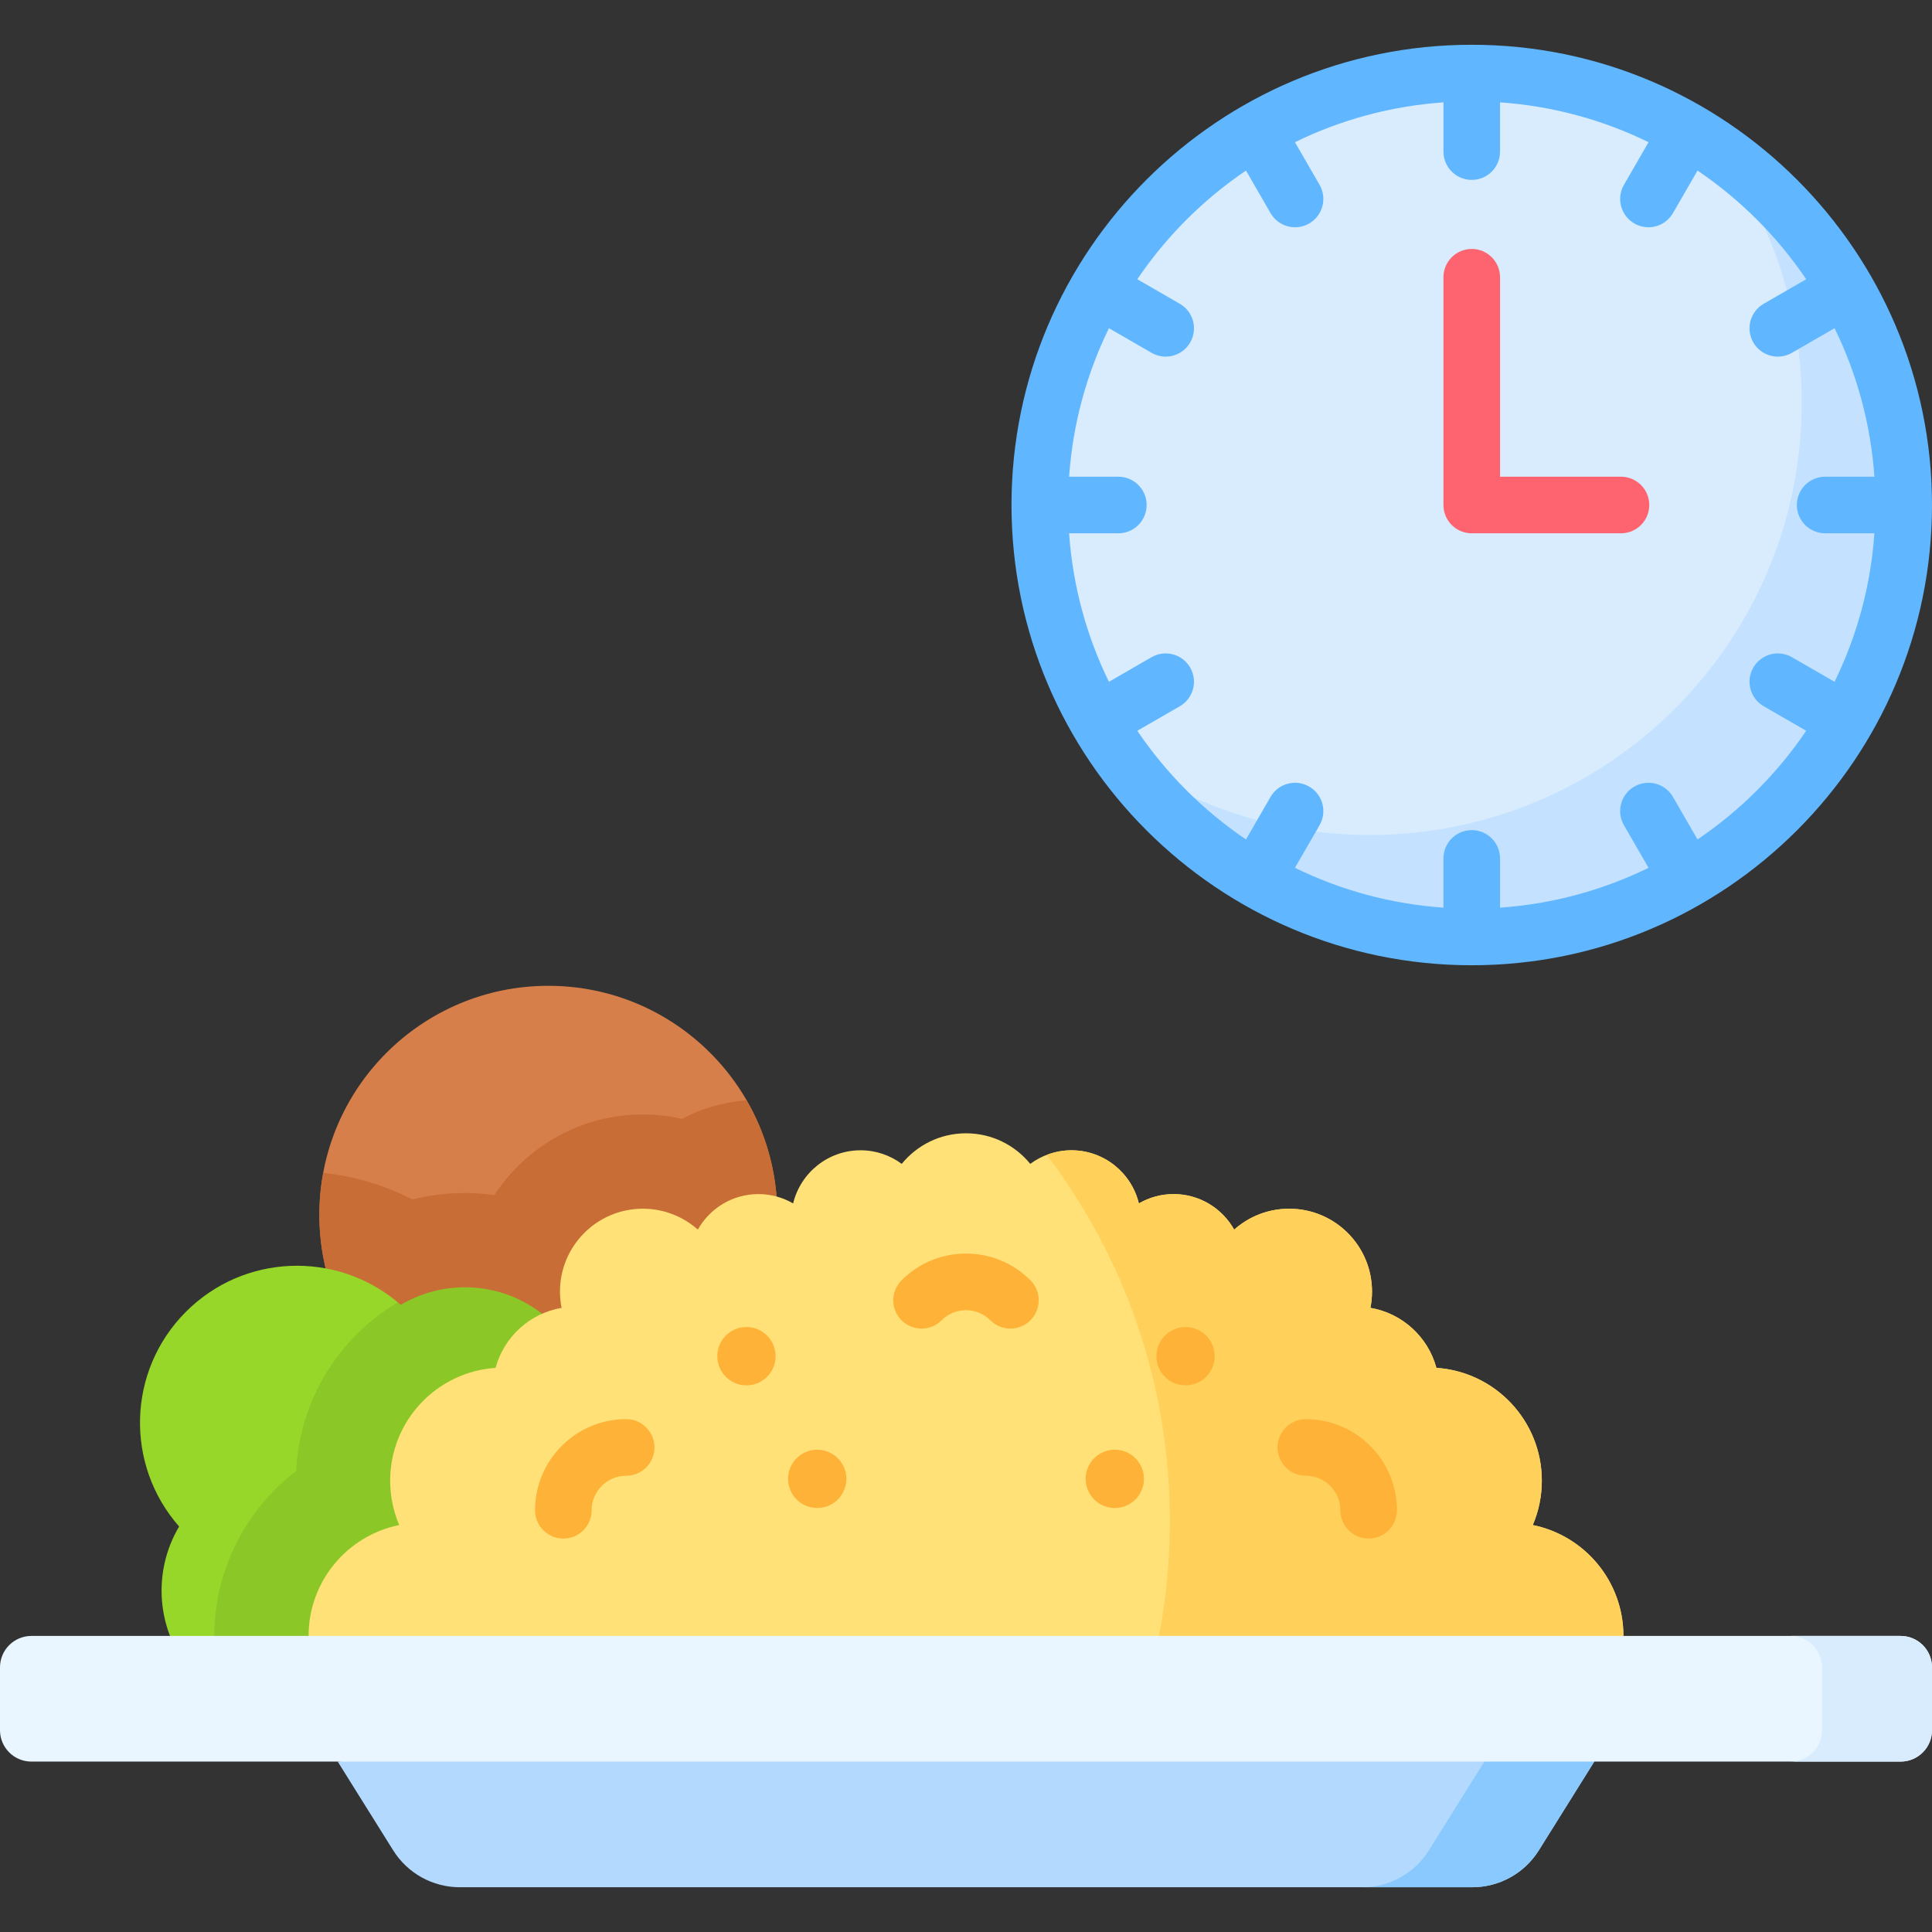 <svg id="Capa_1" enable-background="new 0 0 512 512" viewBox="0 0 512 512" xmlns="http://www.w3.org/2000/svg"><rect x="0" y="0" width="512" height="512" fill="#333333" stroke="none"/><g><g><g><g><path d="m390.155 500.14h-268.311c-7.176 0-13.846-3.697-17.649-9.782l-14.699-23.518 166.504-16.651 166.504 16.65-14.699 23.519c-3.803 6.086-10.473 9.782-17.65 9.782z" fill="#b3dafe"/></g><g><path d="m393.366 466.84-14.699 23.519c-3.803 6.085-10.473 9.782-17.649 9.782h29.138c7.176 0 13.846-3.697 17.649-9.782l14.699-23.519-14.06-12.859z" fill="#8ac9fe"/></g><g><circle cx="145.31" cy="321.924" fill="#d77f4a" r="60.676"/></g><g><path d="m205.986 321.924c0-11.053-2.97-21.407-8.134-30.333-6.056.441-11.878 2.136-17.123 4.912-3.378-.765-6.854-1.159-10.37-1.159-16.45 0-30.944 8.51-39.327 21.354-2.572-.343-5.181-.531-7.82-.531-4.726 0-9.413.573-13.959 1.692-7.327-3.781-15.323-6.171-23.586-7.036-.666 3.601-1.031 7.307-1.031 11.101 0 33.51 27.165 60.676 60.676 60.676 33.509 0 60.674-27.166 60.674-60.676z" fill="#c86d36"/></g><g><path d="m171.44 390.296c-4.488-4.488-9.939-7.426-15.687-8.816 1.337-6.21.873-12.724-1.37-18.724h-46.926l-2.048-17.626c-16.354-13.701-40.748-12.886-56.12 2.487-15.623 15.624-16.222 40.571-1.815 56.921-7.175 12.068-6.051 27.689 3.353 38.651h112.819c2.8-1.503 5.431-3.435 7.794-5.798 13.005-13.005 13.005-34.09 0-47.095z" fill="#97d729"/></g><g><path d="m163.646 443.188c2.8-1.503 5.431-3.434 7.794-5.798 13.005-13.005 13.005-34.089 0-47.095-4.488-4.488-9.939-7.426-15.687-8.816 2.3-10.685-.693-22.281-8.996-30.585-10.996-10.995-27.767-12.692-40.547-5.094-.263-.231-.534-.448-.8-.672-15.488 9.212-26.043 25.803-26.923 44.7-13.283 10.153-21.686 26.159-21.686 43.709v9.649h106.845z" fill="#8bc727"/></g><g><path d="m430.225 433.539c0-14.517-10.321-26.621-24.024-29.382 1.542-3.611 2.398-7.586 2.398-11.761 0-15.869-12.334-28.849-27.937-29.898-2.209-8.179-9.023-14.462-17.49-15.902.278-1.396.427-2.84.427-4.318 0-12.127-9.831-21.958-21.958-21.958-5.594 0-10.697 2.095-14.574 5.54-3.153-5.617-9.159-9.419-16.059-9.419-3.354 0-6.489.911-9.197 2.477-1.951-8.075-9.205-14.082-17.88-14.082-4.085 0-7.847 1.347-10.902 3.598-4.026-4.942-10.158-8.1-17.03-8.1-6.871 0-13.003 3.158-17.03 8.1-3.054-2.251-6.816-3.598-10.902-3.598-8.675 0-15.929 6.006-17.88 14.082-2.708-1.566-5.843-2.477-9.197-2.477-6.9 0-12.905 3.801-16.059 9.418-3.877-3.444-8.98-5.54-14.574-5.54-12.127 0-21.958 9.831-21.958 21.958 0 1.478.148 2.921.427 4.318-8.467 1.44-15.281 7.723-17.49 15.902-15.603 1.049-27.937 14.029-27.937 29.898 0 4.175.856 8.15 2.398 11.761-13.704 2.76-24.024 14.865-24.024 29.382l174.227 9.65z" fill="#ffe177"/></g><g><path d="m310.029 403.148c0 10.391-.998 20.548-2.882 30.391l64.13 9.649 58.949-9.649c0-14.517-10.321-26.621-24.024-29.382 1.542-3.611 2.398-7.586 2.398-11.761 0-15.869-12.334-28.849-27.937-29.898-2.209-8.179-9.023-14.462-17.49-15.902.278-1.396.427-2.839.427-4.318 0-12.127-9.831-21.958-21.958-21.958-5.594 0-10.697 2.096-14.574 5.54-3.153-5.617-9.158-9.418-16.059-9.418-3.354 0-6.488.911-9.197 2.477-1.951-8.075-9.205-14.082-17.88-14.082-2.308 0-4.506.443-6.538 1.223 20.475 26.975 32.635 60.609 32.635 97.088z" fill="#ffd15b"/></g><g><path d="m503.675 466.84h-495.35c-4.598 0-8.325-3.727-8.325-8.325v-16.65c0-4.598 3.727-8.325 8.325-8.325h495.35c4.598 0 8.325 3.727 8.325 8.325v16.65c0 4.597-3.727 8.325-8.325 8.325z" fill="#eaf6ff"/></g><g><path d="m503.675 433.539h-29.138c4.598 0 8.325 3.727 8.325 8.325v16.65c0 4.598-3.727 8.325-8.325 8.325h29.138c4.598 0 8.325-3.727 8.325-8.325v-16.65c0-4.598-3.727-8.325-8.325-8.325z" fill="#d8ecfe"/></g></g><g><circle cx="390.028" cy="133.831" fill="#d8ecfe" r="114.472"/></g><g><path d="m456.325 40.502c13.313 18.707 21.142 41.588 21.142 66.297 0 63.221-51.251 114.472-114.472 114.472-24.709 0-47.59-7.829-66.297-21.142 20.749 29.157 54.818 48.175 93.33 48.175 63.221 0 114.472-51.251 114.472-114.472 0-38.512-19.018-72.581-48.175-93.33z" fill="#c4e2ff"/></g></g><g><g><path d="m267.773 352.092c-1.919 0-3.839-.732-5.304-2.197-1.728-1.729-4.026-2.68-6.47-2.68s-4.742.951-6.47 2.68c-2.93 2.93-7.677 2.929-10.607.001-2.929-2.929-2.929-7.678 0-10.606 4.562-4.562 10.626-7.074 17.077-7.074s12.516 2.512 17.077 7.074c2.929 2.929 2.928 7.678 0 10.606-1.464 1.464-3.383 2.196-5.303 2.196z" fill="#feb237"/></g><g><path d="m149.294 407.738c-4.142 0-7.5-3.357-7.5-7.5 0-13.316 10.834-24.15 24.15-24.15 4.142 0 7.5 3.357 7.5 7.5s-3.358 7.5-7.5 7.5c-5.045 0-9.15 4.104-9.15 9.15 0 4.143-3.357 7.5-7.5 7.5z" fill="#feb237"/></g><g><path d="m362.706 407.738c-4.142 0-7.5-3.357-7.5-7.5 0-5.046-4.105-9.15-9.15-9.15-4.142 0-7.5-3.357-7.5-7.5s3.358-7.5 7.5-7.5c13.316 0 24.15 10.834 24.15 24.15 0 4.143-3.358 7.5-7.5 7.5z" fill="#feb237"/></g><g><path d="m429.573 141.331h-39.545c-4.142 0-7.5-3.357-7.5-7.5v-60.357c0-4.143 3.358-7.5 7.5-7.5s7.5 3.357 7.5 7.5v52.857h32.045c4.142 0 7.5 3.357 7.5 7.5s-3.358 7.5-7.5 7.5z" fill="#fe646f"/></g><path d="m390.028 11.86c-67.255 0-121.971 54.716-121.971 121.972s54.716 121.972 121.971 121.972 121.972-54.717 121.972-121.973-54.716-121.971-121.972-121.971zm59.832 210.604-6.507-11.271c-2.071-3.588-6.659-4.815-10.245-2.745-3.587 2.071-4.816 6.658-2.745 10.245l6.517 11.289c-12.032 5.887-25.323 9.579-39.352 10.555v-13.047c0-4.143-3.358-7.5-7.5-7.5s-7.5 3.357-7.5 7.5v13.046c-14.029-.976-27.32-4.668-39.352-10.555l6.518-11.289c2.071-3.587.842-8.174-2.745-10.245-3.588-2.071-8.175-.843-10.245 2.745l-6.508 11.271c-11.334-7.676-21.125-17.466-28.8-28.8l11.272-6.508c3.587-2.071 4.816-6.658 2.745-10.245-2.071-3.588-6.66-4.814-10.245-2.745l-11.289 6.518c-5.887-12.032-9.578-25.323-10.555-39.352h13.046c4.142 0 7.5-3.357 7.5-7.5s-3.358-7.5-7.5-7.5h-13.046c.976-14.029 4.668-27.32 10.555-39.352l11.289 6.518c1.181.682 2.471 1.006 3.743 1.006 2.592 0 5.113-1.345 6.502-3.751 2.071-3.587.842-8.174-2.745-10.245l-11.272-6.508c7.676-11.334 17.466-21.125 28.8-28.8l6.508 11.272c1.389 2.406 3.91 3.751 6.502 3.751 1.272 0 2.562-.324 3.743-1.006 3.587-2.071 4.816-6.658 2.745-10.245l-6.518-11.289c12.032-5.887 25.323-9.579 39.352-10.555v13.047c0 4.143 3.358 7.5 7.5 7.5s7.5-3.357 7.5-7.5v-13.048c14.029.976 27.32 4.668 39.352 10.555l-6.518 11.29c-2.071 3.587-.842 8.174 2.745 10.245 1.181.682 2.471 1.006 3.743 1.006 2.592 0 5.113-1.345 6.502-3.751l6.508-11.272c11.334 7.676 21.124 17.466 28.8 28.8l-11.272 6.508c-3.587 2.071-4.816 6.658-2.745 10.245 1.389 2.406 3.91 3.751 6.502 3.751 1.272 0 2.562-.324 3.743-1.006l11.289-6.518c5.887 12.032 9.578 25.323 10.555 39.352h-13.046c-4.142 0-7.5 3.357-7.5 7.5s3.358 7.5 7.5 7.5h13.046c-.976 14.029-4.668 27.32-10.555 39.352l-11.289-6.518c-3.587-2.07-8.174-.843-10.245 2.745-2.071 3.587-.842 8.174 2.745 10.245l11.272 6.508c-7.675 11.335-17.465 21.125-28.8 28.801z" fill="#60b7ff"/></g><g><circle cx="314.183" cy="359.405" fill="#feb237" r="7.726"/></g><g><circle cx="295.431" cy="391.913" fill="#feb237" r="7.726"/></g><g><circle cx="197.817" cy="359.405" fill="#feb237" r="7.726"/></g><g><circle cx="216.569" cy="391.913" fill="#feb237" r="7.726"/></g></g><g/><g/><g/><g/><g/><g/><g/><g/><g/><g/><g/><g/><g/><g/><g/></svg>